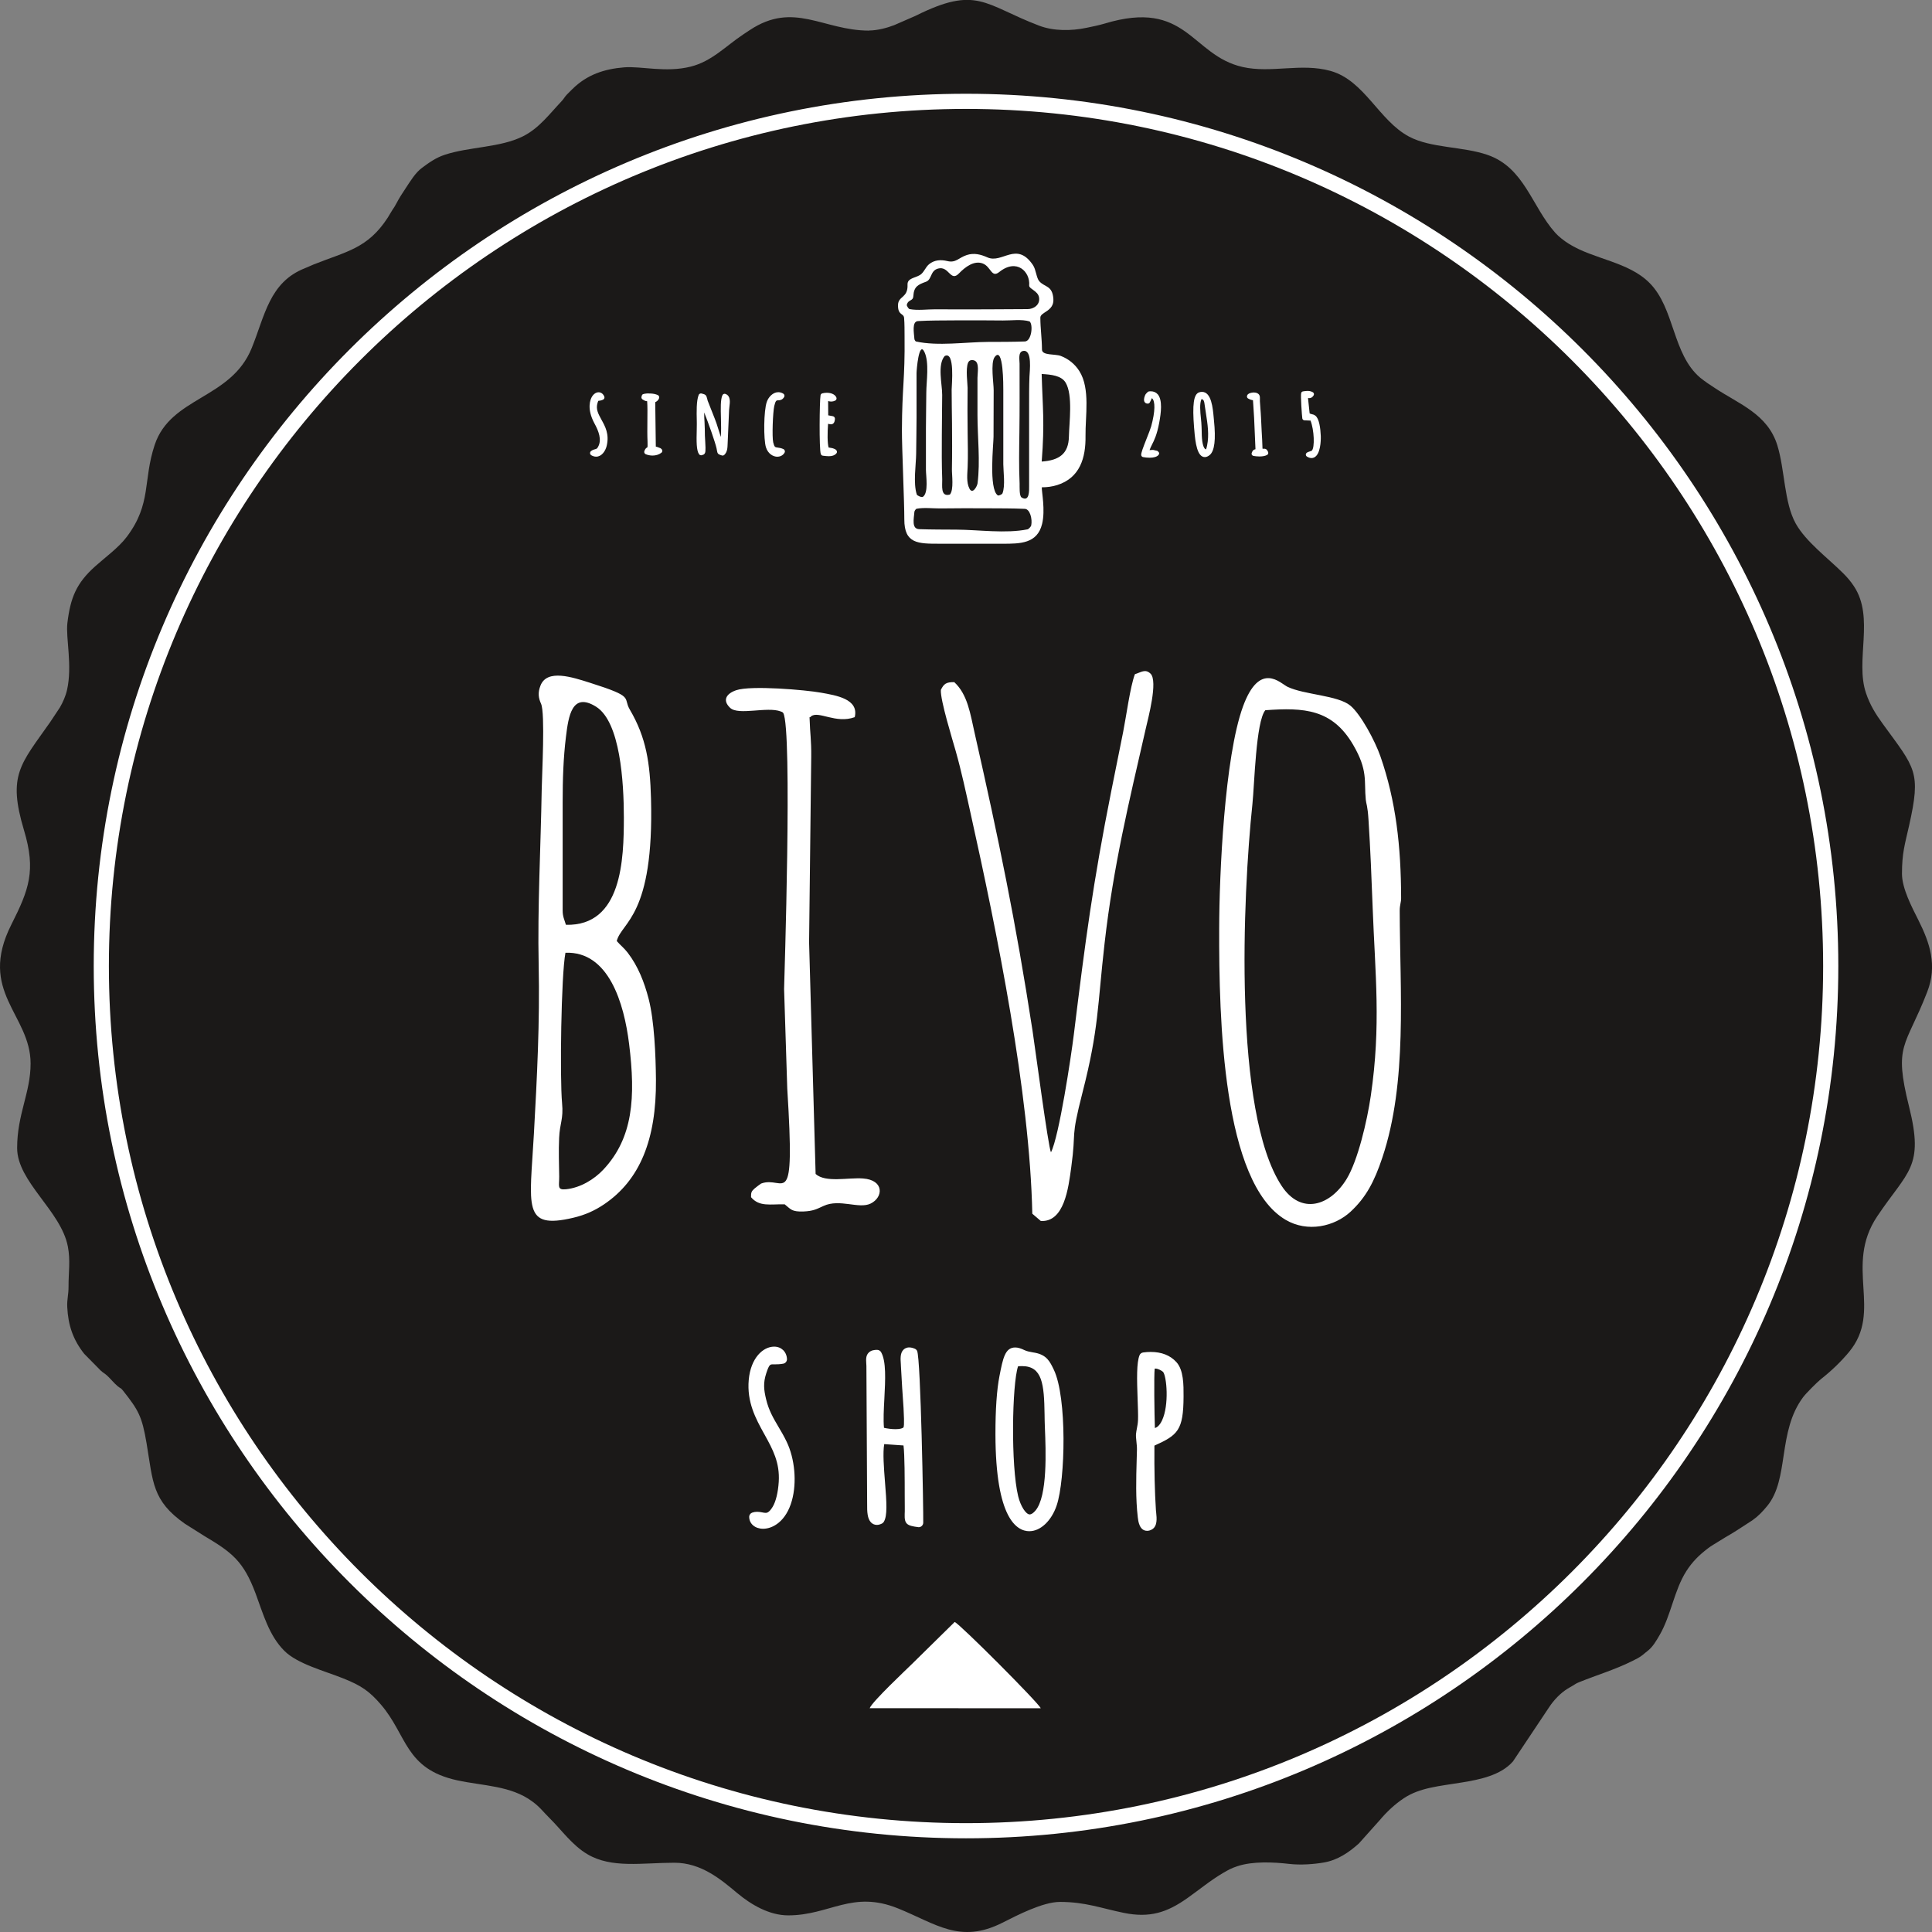<?xml version="1.0" encoding="UTF-8" standalone="no"?>
<svg
   version="1.1"
   width="141.732"
   height="141.736"
   id="svg18"
   viewBox="0 0 141.732 141.736"
   sodipodi:docname="660e566b5e66d348aeb2299b35cfe2e1.cdr"
   xmlns:inkscape="http://www.inkscape.org/namespaces/inkscape"
   xmlns:sodipodi="http://sodipodi.sourceforge.net/DTD/sodipodi-0.dtd"
   xmlns="http://www.w3.org/2000/svg"
   xmlns:svg="http://www.w3.org/2000/svg">
  <rect x="0" y="0" width="141.732" height="141.736" fill="#808080" stroke="none"/>
  <defs
     id="defs22" />
  <sodipodi:namedview
     id="namedview20"
     pagecolor="#ffffff"
     bordercolor="#666666"
     borderopacity="1.0"
     inkscape:pageshadow="2"
     inkscape:pageopacity="0.0"
     inkscape:pagecheckerboard="0" />
  <g
     id="Layer1000"
     transform="translate(-226.772,-350.077)">
    <path
       d="m 290.519,352.322 c -3.368,0 -5.503,-2.188 -8.747,-0.035 -0.197,0.13 -0.298,0.198 -0.485,0.322 -1.277,0.85 -2.292,1.965 -3.84,2.354 -1.823,0.462 -3.654,-0.047 -4.886,0.054 -1.473,0.12 -2.727,0.54 -3.795,1.591 -0.154,0.152 -0.26,0.252 -0.406,0.405 -0.195,0.207 -0.203,0.291 -0.398,0.497 -0.873,0.919 -1.64,1.975 -2.823,2.566 -1.669,0.836 -3.951,0.762 -5.738,1.355 -0.662,0.218 -1.14,0.568 -1.657,0.948 -0.499,0.365 -0.852,0.965 -1.202,1.491 -0.252,0.378 -0.481,0.728 -0.681,1.112 -0.118,0.225 -0.157,0.281 -0.307,0.503 -0.146,0.22 -0.201,0.349 -0.338,0.56 -1.474,2.269 -3.029,2.473 -5.448,3.438 -0.224,0.091 -0.37,0.17 -0.629,0.271 -2.617,1.028 -2.94,3.507 -3.91,5.877 -1.525,3.732 -5.929,3.548 -7.107,7.077 -0.88,2.639 -0.209,4.303 -2.049,6.749 -0.609,0.806 -1.571,1.494 -2.322,2.168 -1.373,1.23 -1.812,2.289 -2.036,4.161 -0.128,1.092 0.38,3.127 -0.027,4.911 -0.098,0.434 -0.307,0.912 -0.52,1.275 l -0.716,1.079 c -2.176,3.106 -3.139,3.871 -1.919,7.934 0.889,2.956 0.368,4.352 -0.925,6.911 -2.501,4.949 1.408,6.593 1.408,10.204 0,2.146 -0.987,3.707 -0.987,6.195 0,2.48 3.226,4.614 3.722,7.233 0.196,1.032 0.044,1.894 0.049,2.912 0.004,0.645 -0.122,0.943 -0.094,1.53 0.064,1.339 0.434,2.401 1.245,3.424 l 1.204,1.222 c 0.196,0.185 0.257,0.181 0.453,0.355 0.291,0.263 0.513,0.563 0.808,0.808 0.229,0.189 0.186,0.068 0.39,0.327 1.117,1.415 1.384,1.867 1.718,3.851 0.479,2.855 0.401,4.206 2.808,5.9 l 1.432,0.902 c 2.033,1.207 2.876,1.852 3.763,4.229 0.552,1.486 0.975,3.062 2.097,4.187 0.965,0.968 2.91,1.463 4.341,2.034 1.292,0.516 1.905,0.929 2.752,1.916 1.931,2.248 1.755,4.711 5.582,5.553 1.918,0.42 3.954,0.385 5.531,1.561 0.569,0.422 0.761,0.723 1.233,1.189 0.914,0.904 1.675,2.009 2.803,2.676 1.785,1.056 4.027,0.623 6.379,0.623 1.971,0 3.421,1.232 4.603,2.222 1.026,0.856 2.356,1.639 3.746,1.639 3.057,0 4.691,-1.868 8.055,-0.511 2.78,1.122 4.54,2.626 7.658,1.052 1.074,-0.543 2.966,-1.528 4.221,-1.528 1.857,0 3.002,0.458 4.675,0.802 1.926,0.395 3.188,-0.034 4.661,-1.071 0.864,-0.607 1.694,-1.304 2.634,-1.856 0.368,-0.215 0.603,-0.347 1.035,-0.49 1.142,-0.385 2.69,-0.302 3.793,-0.175 0.856,0.101 1.848,0.024 2.573,-0.103 1.016,-0.178 1.831,-0.74 2.559,-1.393 l 1.526,-1.706 c 0.513,-0.611 1.118,-1.183 1.787,-1.623 1.172,-0.772 2.577,-0.874 4.242,-1.147 1.295,-0.212 2.85,-0.516 3.75,-1.545 l 2.659,-3.986 c 0.341,-0.516 0.816,-1.019 1.348,-1.349 0.143,-0.091 0.25,-0.142 0.395,-0.232 0.178,-0.112 0.24,-0.159 0.467,-0.251 1.297,-0.523 2.619,-0.917 3.855,-1.533 0.314,-0.157 0.54,-0.26 0.795,-0.462 0.148,-0.119 0.191,-0.168 0.345,-0.283 0.386,-0.291 0.649,-0.753 0.893,-1.172 0.841,-1.445 1.064,-3.283 1.958,-4.686 0.433,-0.681 0.94,-1.183 1.57,-1.662 0.158,-0.122 0.275,-0.202 0.427,-0.29 0.307,-0.179 0.512,-0.325 0.835,-0.514 0.598,-0.346 1.099,-0.662 1.658,-1.035 0.144,-0.094 0.254,-0.161 0.38,-0.249 0.421,-0.297 0.722,-0.622 1.051,-1.016 1.656,-1.98 0.744,-5.481 2.664,-8.018 0.209,-0.276 1.034,-1.104 1.296,-1.31 0.742,-0.582 1.451,-1.259 2.055,-1.984 2.514,-3.025 -0.385,-6.292 2.073,-9.959 2.242,-3.345 3.452,-3.574 2.333,-8.046 -1.151,-4.611 -0.261,-4.306 1.329,-8.404 0.762,-1.952 0.194,-3.614 -0.651,-5.291 -0.474,-0.942 -1.197,-2.317 -1.197,-3.382 0,-1.532 0.212,-2.155 0.519,-3.522 0.898,-3.993 0.46,-4.198 -1.92,-7.469 -0.534,-0.736 -0.939,-1.382 -1.237,-2.263 -0.816,-2.408 0.641,-5.526 -0.879,-7.831 -0.25,-0.381 -0.493,-0.662 -0.814,-0.981 -1.113,-1.109 -2.718,-2.293 -3.463,-3.63 -0.858,-1.537 -0.793,-3.941 -1.351,-5.743 -0.712,-2.297 -2.809,-3.017 -4.593,-4.206 -0.181,-0.122 -0.362,-0.235 -0.54,-0.359 -0.144,-0.102 -0.365,-0.26 -0.516,-0.384 -2.063,-1.74 -1.863,-5.087 -3.724,-6.958 -1.562,-1.57 -4.096,-1.729 -5.924,-2.875 -0.334,-0.209 -0.738,-0.518 -0.992,-0.804 -1.731,-1.937 -2.258,-4.779 -4.971,-5.716 -1.817,-0.628 -4.137,-0.484 -5.752,-1.339 -2.217,-1.175 -3.272,-4.129 -5.772,-4.823 -2.146,-0.596 -4.355,0.191 -6.447,-0.287 -3.792,-0.865 -4.061,-5.018 -10.132,-3.18 -0.405,0.122 -0.949,0.23 -1.31,0.306 -1.129,0.237 -2.422,0.246 -3.483,-0.158 -4.026,-1.533 -4.547,-2.978 -9.065,-0.72 l -1.564,0.682 c -0.49,0.191 -1.219,0.394 -1.849,0.394 z"
       style="fill:#1b1918;fill-rule:evenodd"
       id="path2" />
    <path
       d="m 297.64,484.936 c -35.285,0 -63.992,-28.707 -63.992,-63.991 0,-35.285 28.707,-63.99 63.992,-63.99 35.285,0 63.991,28.706 63.991,63.99 0,35.284 -28.706,63.991 -63.991,63.991 z m 0,-126.869 c -34.673,0 -62.88,28.207 -62.88,62.878 0,34.672 28.206,62.879 62.88,62.879 34.671,0 62.878,-28.207 62.878,-62.879 0,-34.671 -28.207,-62.878 -62.878,-62.878 z"
       style="fill:#ffffff;fill-rule:evenodd"
       id="path4" />
    <path
       d="m 290.642,438.371 c -0.862,0.419 -2.266,-0.371 -3.447,0.171 -0.524,0.241 -0.781,0.382 -1.471,0.409 -0.894,0.036 -0.945,-0.178 -1.388,-0.526 -1.063,-0.019 -1.86,0.198 -2.467,-0.521 -0.012,-0.36 0.04,-0.439 0.256,-0.637 0.051,-0.046 0.441,-0.349 0.479,-0.363 1.713,-0.647 2.507,2.378 1.922,-6.964 l -0.233,-7.311 c 0.005,-0.344 0.624,-19.105 -0.064,-20.251 -0.098,-0.078 -0.007,-0.043 -0.181,-0.109 -0.993,-0.381 -3.1,0.313 -3.712,-0.264 -0.61,-0.578 -0.244,-1.06 0.439,-1.292 1.089,-0.373 5.093,-0.024 6.216,0.177 1.124,0.201 2.806,0.461 2.485,1.798 -1.399,0.508 -2.659,-0.499 -3.208,-0.058 -0.161,0.216 -0.105,-0.202 -0.095,0.344 0.015,0.753 0.126,1.428 0.111,2.62 l -0.157,13.609 0.479,16.997 c 0.736,0.657 2.371,0.249 3.475,0.33 1.569,0.112 1.498,1.384 0.561,1.841 z m 38.917,-22.409 c 0.002,0.311 -0.104,0.496 -0.104,0.925 0.015,5.9 0.579,12.575 -1.274,18.113 -0.585,1.756 -1.199,2.921 -2.333,3.97 -1.177,1.088 -3.151,1.541 -4.761,0.593 -4.621,-2.72 -4.897,-14.712 -4.875,-21.379 0.007,-3.991 0.393,-12.556 1.743,-16.27 1.234,-3.388 2.762,-1.696 3.269,-1.454 1.231,0.593 3.699,0.618 4.619,1.387 0.75,0.629 1.793,2.554 2.199,3.721 1.135,3.267 1.509,6.574 1.517,10.394 z m -2.09,0.649 c -0.08,-2.128 -0.166,-4.269 -0.303,-6.385 -0.065,-1.075 -0.171,-1.168 -0.2,-1.485 -0.137,-1.364 0.181,-2.134 -0.93,-4.03 -1.53,-2.61 -3.589,-2.741 -6.44,-2.532 -0.694,0.826 -0.795,5.46 -0.947,6.891 -0.71,6.704 -1.418,22.593 2.145,28.004 1.424,2.162 3.565,1.469 4.77,-0.513 0.82,-1.348 1.501,-4.25 1.771,-6.102 0.758,-5.178 0.32,-8.874 0.133,-13.85 z m -61.531,16.666 c 0.232,-4.17 0.441,-8.22 0.351,-12.408 -0.09,-4.271 0.152,-8.602 0.223,-12.87 0.017,-1.075 0.264,-5.606 -0.048,-6.294 -0.192,-0.424 -0.247,-0.814 -0.04,-1.338 0.482,-1.229 2.328,-0.615 3.63,-0.202 3.344,1.06 2.379,1.048 2.924,1.972 1.211,2.062 1.479,3.922 1.552,6.51 0.235,8.669 -2.165,9.06 -2.512,10.463 0.275,0.324 0.517,0.487 0.807,0.863 0.752,0.977 1.217,2.16 1.532,3.38 0.416,1.604 0.52,4.141 0.536,5.939 0.034,4.374 -1.176,7.365 -3.817,9.141 -0.664,0.445 -1.356,0.769 -2.258,0.981 -3.755,0.883 -3.172,-0.835 -2.88,-6.138 z m 2.111,-16.389 c 0,0.421 0.128,0.664 0.239,1.033 4.128,0.103 4.248,-4.827 4.251,-7.882 -0.003,-2.589 -0.263,-7.002 -2.034,-8.115 -1.778,-1.117 -2.031,0.712 -2.212,2.184 -0.195,1.571 -0.244,3.151 -0.244,4.817 z m -0.255,19.534 c 0.007,0.662 -0.172,0.97 0.508,0.899 1.058,-0.111 2.057,-0.726 2.724,-1.433 2.196,-2.331 2.381,-5.317 1.898,-9.221 -0.37,-3.005 -1.502,-6.82 -4.671,-6.696 -0.318,1.682 -0.418,9.179 -0.247,11.035 0.111,1.181 -0.168,1.453 -0.216,2.543 -0.046,0.96 -0.006,1.913 0.005,2.873 z m 43.376,-36.931 c -0.382,-0.363 -0.683,-0.097 -1.141,0.045 -0.346,0.909 -0.641,3.131 -0.862,4.236 -0.292,1.461 -0.574,2.847 -0.866,4.308 -1.361,6.841 -1.905,10.981 -2.752,17.883 -0.197,1.603 -1.086,7.51 -1.678,8.647 -0.196,-0.349 -1.185,-7.831 -1.356,-8.945 -1.238,-8.037 -2.474,-13.989 -4.237,-21.782 -0.327,-1.442 -0.516,-2.855 -1.501,-3.764 -0.597,-0.011 -0.768,0.129 -0.983,0.568 -0.053,0.737 0.858,3.663 1.088,4.484 0.427,1.506 0.747,3.02 1.087,4.547 1.957,8.794 4.348,20.546 4.533,29.397 l 0.625,0.534 c 1.719,0.094 2.021,-2.394 2.232,-3.944 0.393,-2.867 -0.091,-1.901 0.829,-5.494 1.199,-4.677 1.086,-6.299 1.618,-10.946 0.649,-5.694 1.786,-10.335 3.025,-15.759 0.156,-0.698 0.912,-3.469 0.341,-4.014 z"
       style="fill:#ffffff;fill-rule:evenodd"
       id="path6" />
    <path
       d="m 302.287,462.407 c -0.923,0 -2.476,-0.924 -2.489,-7.105 -0.002,-1.824 0.097,-3.265 0.296,-4.282 0.255,-1.305 0.409,-2.092 1.157,-2.092 0.189,0 0.408,0.063 0.686,0.199 0.171,0.082 0.382,0.12 0.589,0.157 l 0.179,0.031 c 0.859,0.167 1.087,0.643 1.376,1.245 0.975,2.037 0.85,8.07 0.207,9.961 -0.381,1.126 -1.187,1.885 -2.002,1.885 z m -0.831,-12.096 c -0.443,1.321 -0.535,7.303 0.01,9.532 0.177,0.723 0.566,1.333 0.847,1.333 0.115,0 0.26,-0.097 0.413,-0.274 0.91,-1.051 0.767,-4.45 0.7,-6.085 l -0.003,-0.069 c -0.014,-0.3 -0.016,-0.608 -0.021,-0.915 -0.033,-2.203 -0.16,-3.537 -1.651,-3.537 -0.093,0 -0.191,0.003 -0.294,0.015 z m 9.472,12.067 c -0.57,0 -0.655,-0.711 -0.686,-0.979 -0.164,-1.391 -0.122,-2.831 -0.083,-4.229 l 0.02,-0.743 c 0.005,-0.189 -0.019,-0.406 -0.039,-0.598 -0.023,-0.211 -0.041,-0.394 -0.031,-0.541 0.012,-0.141 0.039,-0.277 0.066,-0.427 0.037,-0.185 0.073,-0.376 0.083,-0.613 0.014,-0.347 -0.007,-0.893 -0.028,-1.47 -0.059,-1.58 -0.08,-2.738 0.139,-3.282 0.044,-0.11 0.147,-0.187 0.267,-0.202 0.191,-0.026 0.375,-0.039 0.551,-0.039 0.799,0 1.435,0.25 1.886,0.746 0.531,0.584 0.53,1.66 0.525,2.529 -0.01,2.478 -0.423,2.824 -2.138,3.598 -0.014,1.818 0.022,3.37 0.111,4.737 0.005,0.048 0.011,0.105 0.018,0.168 0.045,0.429 0.103,1.014 -0.317,1.247 -0.115,0.066 -0.231,0.098 -0.343,0.098 z m 0.552,-11.894 c -0.06,0.519 -0.02,3.387 0.015,4.357 0.145,-0.044 0.342,-0.178 0.524,-0.56 0.536,-1.147 0.339,-3.243 0.077,-3.559 -0.064,-0.073 -0.363,-0.246 -0.561,-0.246 -0.025,0 -0.043,0.002 -0.055,0.007 z m -28.726,11.743 c -0.589,0 -1.018,-0.365 -1.02,-0.87 -0.003,-0.139 0.089,-0.268 0.221,-0.314 0.114,-0.039 0.228,-0.061 0.357,-0.061 0.139,0 0.265,0.024 0.38,0.045 0.086,0.018 0.171,0.034 0.244,0.034 0.081,0 0.25,0 0.52,-0.445 0.232,-0.386 0.395,-1.052 0.445,-1.831 0.089,-1.421 -0.451,-2.397 -1.022,-3.434 l -0.067,-0.12 c -0.591,-1.074 -1.261,-2.291 -1.111,-3.936 0.145,-1.596 1.047,-2.429 1.864,-2.429 0.524,0 0.911,0.371 0.94,0.903 0.009,0.168 -0.107,0.315 -0.271,0.347 -0.237,0.044 -0.429,0.049 -0.584,0.049 h -0.162 c -0.221,0 -0.288,0 -0.506,0.664 -0.225,0.693 -0.18,1.181 -0.01,1.89 0.193,0.818 0.538,1.401 0.903,2.021 0.204,0.342 0.412,0.695 0.608,1.107 0.6,1.247 0.754,2.979 0.384,4.31 -0.424,1.528 -1.403,2.07 -2.114,2.07 z m 11.373,-0.119 c -0.814,-0.106 -1.015,-0.216 -0.987,-0.963 0.006,-0.119 0.011,-0.265 0.007,-0.445 -10e-4,-0.219 -0.005,-0.556 -0.005,-0.953 0,-1.007 0,-2.982 -0.089,-3.631 l -1.414,-0.099 c -0.112,0.624 -0.025,1.754 0.055,2.765 0.124,1.533 0.185,2.495 -0.087,2.938 -0.032,0.051 -0.078,0.095 -0.133,0.123 -0.132,0.066 -0.257,0.101 -0.376,0.101 -0.162,0 -0.31,-0.064 -0.425,-0.179 -0.275,-0.28 -0.292,-0.794 -0.287,-1.342 l -0.054,-10.137 c -0.002,-0.061 -0.007,-0.125 -0.01,-0.187 -0.018,-0.295 -0.034,-0.57 0.167,-0.782 0.182,-0.193 0.443,-0.215 0.624,-0.215 0.121,0 0.24,0.066 0.298,0.171 0.381,0.677 0.311,2.003 0.238,3.405 -0.043,0.779 -0.083,1.582 -0.028,2.144 0.237,0.054 0.551,0.099 0.838,0.099 0.323,0 0.472,-0.056 0.527,-0.087 0.023,-0.013 0.044,-0.026 0.061,-0.036 0.006,-0.018 0.015,-0.042 0.024,-0.07 0.023,-0.091 0.06,-0.529 -0.103,-2.673 l -0.01,-0.132 c -0.035,-0.54 -0.064,-1.103 -0.093,-1.616 l -0.007,-0.164 c -0.027,-0.388 -0.055,-0.788 0.179,-1.037 0.078,-0.083 0.217,-0.182 0.437,-0.182 0.122,0 0.255,0.032 0.408,0.095 0.072,0.031 0.132,0.085 0.168,0.156 0.272,0.537 0.472,11.928 0.451,12.616 -0.003,0.093 -0.046,0.18 -0.117,0.241 -0.061,0.053 -0.137,0.08 -0.215,0.08 -0.014,0 -0.027,-0.002 -0.043,-0.003 z"
       style="fill:#ffffff;fill-rule:evenodd"
       id="path8" />
    <g
       id="Layer1001">
      <path
         d="m 287.572,383.544 c -0.128,0 -0.26,-0.016 -0.374,-0.03 l -0.061,-0.007 c -0.07,-0.007 -0.127,-0.054 -0.15,-0.121 -0.132,-0.351 -0.092,-3.939 -0.02,-4.311 0.01,-0.068 0.061,-0.122 0.128,-0.141 0.093,-0.027 0.209,-0.043 0.321,-0.043 0.339,0 0.594,0.116 0.704,0.323 0.024,0.043 0.027,0.098 0.015,0.143 -0.016,0.05 -0.052,0.088 -0.096,0.11 -0.102,0.046 -0.19,0.068 -0.278,0.068 -0.065,0 -0.118,-0.008 -0.175,-0.022 -0.02,-0.005 -0.041,-0.007 -0.063,-0.013 l 0.007,1.045 0.345,0.066 c 0.093,0.021 0.154,0.105 0.148,0.198 -0.009,0.118 -0.036,0.395 -0.294,0.395 -0.049,0 -0.093,-0.013 -0.147,-0.023 -0.021,-0.005 -0.041,-0.011 -0.063,-0.014 -0.049,0.656 -0.055,1.401 0.039,1.738 l 0.269,0.047 c 0.032,0.006 0.051,0.015 0.072,0.022 0.027,0.009 0.048,0.019 0.066,0.027 0.067,0.012 0.11,0.058 0.132,0.08 0.044,0.029 0.068,0.075 0.073,0.13 0.005,0.053 -0.016,0.102 -0.053,0.143 -0.12,0.127 -0.299,0.191 -0.548,0.191 z m -3.769,0.039 c -0.314,0 -0.695,-0.216 -0.843,-0.7 -0.178,-0.577 -0.168,-2.663 0.065,-3.326 0.121,-0.352 0.45,-0.709 0.842,-0.709 0.123,0 0.247,0.035 0.364,0.105 0.043,0.026 0.074,0.066 0.085,0.112 0.012,0.049 0.003,0.099 -0.02,0.141 -0.139,0.231 -0.333,0.236 -0.442,0.238 -0.11,0.001 -0.188,0.003 -0.282,0.416 -0.103,0.456 -0.173,2.267 -0.077,2.671 0.085,0.351 0.142,0.359 0.328,0.381 0.116,0.016 0.255,0.034 0.425,0.112 0.045,0.022 0.079,0.061 0.096,0.111 0.016,0.048 0.011,0.1 -0.013,0.145 -0.104,0.188 -0.301,0.3 -0.528,0.3 z m 39.183,0.097 c -0.11,0 -0.224,-0.039 -0.341,-0.112 -0.046,-0.032 -0.073,-0.08 -0.076,-0.134 -0.004,-0.052 0.019,-0.102 0.059,-0.138 0.029,-0.023 0.064,-0.043 0.086,-0.051 l 0.289,-0.103 c 0.236,-0.224 0.177,-1.537 -0.091,-2.211 l -0.443,-0.019 c -0.081,-0.002 -0.145,-0.061 -0.159,-0.139 -0.026,-0.168 -0.138,-1.681 -0.082,-1.867 0.018,-0.065 0.073,-0.111 0.139,-0.117 l 0.07,-0.012 c 0.1,-0.011 0.185,-0.022 0.268,-0.022 0.138,0 0.253,0.031 0.374,0.094 0.042,0.022 0.072,0.061 0.081,0.106 0.012,0.048 0.002,0.095 -0.024,0.133 -0.066,0.102 -0.152,0.196 -0.317,0.196 -0.026,0 -0.056,-0.002 -0.092,-0.005 l 0.121,1.13 c 0.063,0.028 0.109,0.038 0.156,0.051 0.074,0.016 0.155,0.032 0.254,0.104 0.293,0.207 0.382,0.928 0.407,1.496 10e-4,0.045 0.041,1.073 -0.34,1.467 -0.096,0.1 -0.214,0.154 -0.342,0.154 z m -7.827,-0.071 c -0.55,0 -0.698,-1.012 -0.774,-1.998 l -0.014,-0.15 c -0.137,-1.706 -0.034,-2.456 0.359,-2.598 0.073,-0.026 0.146,-0.038 0.219,-0.038 0.695,0 0.798,1.188 0.862,1.9 l 0.018,0.197 c 0.144,1.394 0.046,2.223 -0.302,2.527 -0.126,0.105 -0.247,0.16 -0.369,0.16 z m -0.243,-4.257 c -0.154,0.32 -0.095,0.929 -0.043,1.425 0.02,0.207 0.04,0.405 0.044,0.577 0.006,0.079 0.007,0.168 0.009,0.263 0.005,0.478 0.018,1.257 0.296,1.432 0.05,-0.05 0.059,-0.095 0.099,-0.269 0.167,-0.8 0.04,-1.603 -0.082,-2.383 -0.027,-0.178 -0.055,-0.354 -0.079,-0.524 -0.048,-0.367 -0.071,-0.479 -0.243,-0.52 z m -3.817,4.303 c -0.152,0 -0.335,-0.017 -0.472,-0.046 -0.078,-0.014 -0.129,-0.077 -0.136,-0.153 -0.011,-0.15 0.115,-0.486 0.403,-1.217 0.137,-0.345 0.277,-0.704 0.329,-0.885 0.298,-1.093 0.312,-1.867 0.05,-2.07 l -9e-4,0.003 c -0.017,0.036 -0.041,0.093 -0.088,0.191 l -0.061,0.121 c -0.026,0.05 -0.082,0.083 -0.138,0.088 -0.005,0 -0.02,0 -0.027,0 -0.124,-0.005 -0.186,-0.069 -0.211,-0.109 -0.075,-0.104 -0.066,-0.253 0.017,-0.479 0.047,-0.115 0.1,-0.162 0.154,-0.215 0.012,-0.013 0.03,-0.027 0.049,-0.047 0.026,-0.024 0.062,-0.043 0.099,-0.048 0.042,-0.006 0.082,-0.007 0.122,-0.007 0.217,0 0.394,0.08 0.524,0.231 0.351,0.428 0.237,1.342 0.098,2.087 -0.166,0.878 -0.368,1.281 -0.534,1.607 -0.067,0.138 -0.127,0.255 -0.172,0.39 0.085,-0.011 0.167,-0.015 0.228,-0.015 0.013,0 0.032,0.003 0.05,0.003 l 0.206,0.05 h 0.003 c 0.083,0 0.132,0.055 0.151,0.077 0.036,0.027 0.056,0.065 0.065,0.111 0.004,0.045 -0.016,0.089 -0.043,0.127 -0.115,0.134 -0.338,0.207 -0.663,0.207 z m -40.594,-0.077 c -0.118,0 -0.24,-0.034 -0.358,-0.105 -0.051,-0.033 -0.086,-0.09 -0.088,-0.146 -0.003,-0.06 0.023,-0.121 0.072,-0.159 0.116,-0.089 0.222,-0.116 0.302,-0.137 0.093,-0.027 0.13,-0.033 0.194,-0.139 0.333,-0.545 0.044,-1.221 -0.245,-1.751 -0.595,-1.103 -0.293,-1.776 -0.187,-1.956 0.128,-0.211 0.305,-0.33 0.49,-0.33 0.178,0 0.331,0.109 0.416,0.306 0.04,0.09 0,0.198 -0.094,0.238 -0.131,0.06 -0.229,0.072 -0.298,0.079 -0.016,0 -0.04,10e-4 -0.049,0.006 0.005,0.002 -0.016,0.029 -0.049,0.138 -0.147,0.464 0.045,0.805 0.282,1.24 0.277,0.499 0.591,1.066 0.385,1.927 -0.091,0.381 -0.371,0.789 -0.772,0.789 -10e-4,0 -10e-4,0 -10e-4,0 z m 9.271,-0.081 c -0.022,0 -0.043,-0.005 -0.061,-0.012 l -0.081,-0.026 c -0.191,-0.061 -0.231,-0.127 -0.264,-0.322 -0.006,-0.046 -0.018,-0.103 -0.034,-0.181 -0.098,-0.436 -0.596,-1.863 -0.904,-2.621 -0.005,0.226 0.01,0.486 0.025,0.715 0.01,0.187 0.019,0.364 0.019,0.506 -0.005,0.327 0.015,0.634 0.032,0.93 0.042,0.701 0.016,0.806 -0.066,0.894 -0.05,0.055 -0.109,0.07 -0.15,0.073 -0.027,0.016 -0.055,0.023 -0.086,0.023 -0.006,0 -0.01,0 -0.014,0 -0.053,-0.005 -0.103,-0.033 -0.135,-0.076 -0.199,-0.272 -0.195,-0.942 -0.172,-1.795 0.005,-0.176 0.007,-0.33 0.006,-0.44 l -0.003,-0.238 c -0.014,-0.61 -0.034,-1.443 0.138,-1.874 0.029,-0.071 0.096,-0.114 0.172,-0.114 0.015,0 0.028,10e-4 0.045,0.006 0.279,0.068 0.341,0.108 0.401,0.357 0.009,0.043 0.021,0.097 0.043,0.169 l 0.529,1.341 c 0.079,0.185 0.175,0.492 0.277,0.821 0.048,0.16 0.104,0.34 0.159,0.502 0.033,-0.385 0.02,-0.886 0.01,-1.352 -0.021,-0.744 -0.038,-1.385 0.105,-1.707 0.032,-0.07 0.099,-0.111 0.169,-0.111 0.022,0 0.041,0.007 0.065,0.015 0.38,0.144 0.324,0.596 0.282,0.926 -0.009,0.085 -0.021,0.168 -0.025,0.247 l -0.096,2.228 c -0.006,0.087 -0.007,0.16 -0.01,0.234 -0.011,0.328 -0.02,0.613 -0.247,0.834 -0.037,0.032 -0.081,0.051 -0.128,0.051 z m 39.399,0.067 c -0.173,0 -0.337,-0.022 -0.445,-0.04 -0.049,-0.009 -0.091,-0.036 -0.116,-0.075 -0.028,-0.044 -0.032,-0.094 -0.018,-0.139 0.066,-0.207 0.171,-0.258 0.274,-0.274 9e-4,-0.007 0.003,-0.015 0.003,-0.028 l -0.099,-2.267 c -0.032,-0.423 -0.048,-0.725 -0.059,-0.934 -0.01,-0.162 -0.018,-0.299 -0.025,-0.37 -0.09,-0.013 -0.204,-0.038 -0.363,-0.13 -0.055,-0.035 -0.086,-0.098 -0.077,-0.159 0.024,-0.274 0.491,-0.278 0.511,-0.278 0.053,0 0.1,0.006 0.14,0.015 0.311,0.082 0.303,0.297 0.298,0.453 -0.002,0.049 -0.005,0.104 -8e-4,0.17 0.009,0.181 0.024,0.365 0.039,0.551 0.016,0.216 0.035,0.443 0.044,0.67 0.015,0.323 0.031,0.644 0.046,0.965 0.027,0.429 0.05,0.859 0.062,1.298 0.035,0.008 0.058,0.008 0.064,0.008 0,0 0.068,-0.003 0.072,-0.003 0.171,0 0.233,0.147 0.276,0.242 0.032,0.081 0.002,0.172 -0.076,0.214 -0.135,0.072 -0.322,0.11 -0.549,0.11 z m -44.539,-0.067 c -0.172,0 -0.343,-0.036 -0.495,-0.099 -0.089,-0.037 -0.132,-0.141 -0.098,-0.233 0.062,-0.173 0.145,-0.237 0.226,-0.274 0.007,-0.046 0.016,-0.16 0.006,-0.439 -0.021,-0.426 -0.016,-0.954 -0.011,-1.464 0.007,-0.583 0.012,-1.135 -0.017,-1.48 -0.107,0 -0.178,-0.029 -0.335,-0.128 -0.05,-0.03 -0.082,-0.089 -0.085,-0.152 0,-0.032 0.005,-0.064 0.023,-0.092 0,-0.007 0.002,-0.015 0.002,-0.024 0.035,-0.126 0.113,-0.136 0.328,-0.165 l 0.06,-0.006 c 0.007,-10e-4 0.025,-10e-4 0.035,-10e-4 0.044,0 0.23,0.004 0.243,0.006 0.189,0.012 0.32,0.035 0.503,0.108 0.084,0.038 0.13,0.131 0.106,0.218 -0.045,0.164 -0.179,0.264 -0.287,0.308 l 0.043,3.259 c 0.028,0.005 0.055,0.012 0.085,0.024 0.038,0.007 0.055,0.016 0.067,0.018 l 0.1,0.046 c 0.071,0.007 0.116,0.049 0.143,0.072 0.045,0.03 0.077,0.086 0.08,0.147 0.002,0.058 -0.024,0.117 -0.075,0.151 -0.166,0.128 -0.398,0.201 -0.647,0.201 z"
         style="fill:#ffffff;fill-rule:evenodd"
         id="path10" />
      <path
         d="m 295.714,389.966 c 1.539,0 3.077,0 4.615,0 1.278,0 2.537,-0.004 2.89,-1.448 0.25,-1.022 -0.031,-2.331 -0.021,-2.692 0.384,0 0.766,-0.05 1.131,-0.165 1.667,-0.524 2.1,-2.002 2.077,-3.592 -0.022,-1.455 0.363,-3.479 -0.453,-4.77 -0.321,-0.51 -0.8,-0.898 -1.364,-1.111 -0.416,-0.159 -1.376,-0.015 -1.377,-0.466 -0.006,-0.835 -0.115,-1.508 -0.12,-2.342 -0.004,-0.42 1.021,-0.455 0.956,-1.376 -0.07,-1.002 -0.636,-0.844 -1.033,-1.295 -0.22,-0.251 -0.233,-0.844 -0.468,-1.191 -1.203,-1.779 -2.253,-0.076 -3.336,-0.559 -0.484,-0.217 -0.981,-0.344 -1.506,-0.176 -0.604,0.194 -0.802,0.599 -1.434,0.446 -0.479,-0.116 -0.959,-0.089 -1.351,0.239 -0.256,0.214 -0.374,0.608 -0.651,0.779 -0.359,0.226 -0.941,0.233 -0.92,0.709 0.041,0.995 -0.681,0.822 -0.698,1.489 -0.021,0.785 0.416,0.591 0.446,0.957 0.039,0.449 0.029,0.902 0.034,1.349 0.034,3.21 -0.181,3.67 -0.194,6.878 -0.005,1.264 0.18,5.282 0.176,6.548 -0.005,1.796 1.011,1.788 2.602,1.788 0,0 -1.349,0 0,0 z m 9.233,-11.818 c 0.543,0.909 0.261,2.918 0.241,3.95 -0.023,1.26 -0.699,1.749 -1.996,1.839 0.226,-2.909 0.066,-3.955 -0.003,-6.424 0.694,0.04 1.448,0.114 1.758,0.635 z m -2.679,7.571 c 0,0.339 0.04,1.207 -0.548,0.856 -0.189,-0.115 -0.141,-0.841 -0.149,-1.017 -0.057,-1.245 -0.034,-2.498 -0.016,-3.744 0.024,-1.687 0.013,-3.375 0.013,-5.062 0,-0.278 -0.131,-0.881 0.282,-0.933 0.664,-0.086 0.459,1.485 0.443,1.891 -0.028,0.722 -0.025,1.442 -0.025,2.164 0,1.948 0,3.895 0,5.844 9e-4,0.39 0,0 0,0 z m -2.3,0.697 c -0.673,-0.461 -0.31,-3.775 -0.31,-4.299 0.002,-1.135 0.007,-2.274 0.01,-3.409 0.003,-0.503 -0.241,-2.009 0.07,-2.433 0.659,-0.899 0.637,2.179 0.637,2.417 0,0.774 0,1.55 0,2.328 0,1.037 0,2.076 0,3.115 0,0.497 0.158,1.596 -0.062,2.137 -0.032,0.077 -0.281,0.189 -0.345,0.145 z m -6.113,-11.457 c -0.036,-0.472 -0.198,-1.299 0.259,-1.327 0.89,-0.052 1.783,-0.045 2.672,-0.052 1.187,-0.007 2.373,-0.005 3.56,0.008 0.595,0.009 1.379,-0.105 1.958,0.068 0.277,0.247 0.139,1.453 -0.345,1.471 -0.906,0.032 -1.817,0.031 -2.724,0.033 -1.621,0.009 -3.661,0.324 -5.268,-0.032 -0.035,-0.007 -0.106,-0.116 -0.111,-0.17 z m 4.402,1.566 c 0.382,0.151 0.223,0.898 0.223,1.269 0,0.907 0,1.815 0,2.72 0,1.623 0.214,3.41 0.005,5.02 -0.024,0.197 -0.357,0.847 -0.594,0.389 -0.238,-0.457 -0.152,-1.084 -0.133,-1.57 0.034,-0.835 0.011,-1.671 9e-4,-2.508 -0.011,-1.103 -0.02,-2.208 -0.003,-3.315 0.002,-0.269 -0.158,-1.397 0.034,-1.844 0.111,-0.259 0.378,-0.197 0.466,-0.161 z m -1.801,9.831 c -0.714,0.205 -0.547,-0.692 -0.562,-1.107 -0.041,-1.078 -0.034,-2.153 -0.029,-3.231 0.006,-0.988 0.018,-1.979 0.026,-2.968 0.006,-0.774 -0.369,-2.214 0.182,-2.853 0.773,-0.409 0.513,2.159 0.513,2.465 0,0.823 0.017,1.649 0.026,2.473 0.008,1.124 0.015,2.246 -0.007,3.368 -0.007,0.403 0.154,1.513 -0.149,1.854 0,0 0.26,-0.294 0,0 z m -2.426,0.003 c -0.28,-0.843 -0.054,-2.212 -0.048,-3.006 0.006,-0.883 0.029,-1.764 0.029,-2.648 0,-1.087 -10e-4,-2.172 -10e-4,-3.259 0,-0.216 0.174,-2.395 0.578,-1.55 0.37,0.774 0.141,2.15 0.138,2.978 -0.002,0.872 -0.027,1.743 -0.027,2.614 0,1.013 0,2.026 0,3.038 0,0.471 0.207,1.701 -0.223,1.999 -0.089,0.062 -0.421,-0.09 -0.447,-0.168 z m -0.734,-13.919 c 0.111,-0.428 0.459,-0.237 0.48,-0.653 0.04,-0.689 0.349,-0.832 0.925,-1.04 0.448,-0.162 0.299,-0.814 0.894,-0.97 0.801,-0.21 0.894,1.016 1.528,0.357 0.45,-0.467 1.103,-0.964 1.733,-0.732 0.625,0.229 0.638,1.097 1.221,0.63 1.287,-1.032 2.28,-0.012 2.196,0.982 -0.02,0.264 0.637,0.389 0.723,0.875 0.099,0.567 -0.421,0.864 -0.83,0.865 -0.983,0.004 -1.967,0.011 -2.951,0.016 -1.276,0.005 -2.549,0.008 -3.825,-0.002 -0.56,-0.005 -1.304,0.099 -1.892,-0.016 -0.073,-0.015 -0.219,-0.245 -0.202,-0.314 z m 0.716,14.959 c 0.543,-0.104 1.207,-0.019 1.735,-0.024 1.161,-0.014 2.321,-0.016 3.482,-0.009 0.908,0.004 1.818,10e-4 2.724,0.04 0.389,0.017 0.561,0.765 0.471,1.207 -0.022,0.114 -0.212,0.285 -0.259,0.294 -1.612,0.33 -3.612,0.031 -5.233,0.024 -0.909,-0.005 -1.818,-0.003 -2.726,-0.034 -0.571,-0.021 -0.397,-0.743 -0.353,-1.277 0.005,-0.065 0.109,-0.213 0.16,-0.222 z"
         style="fill:#ffffff;fill-rule:evenodd"
         id="path12" />
    </g>
    <path
       d="m 296.808,469.065 -3.136,3.084 c -0.405,0.401 -2.924,2.765 -3.1,3.241 l 12.55,0.005 c -0.158,-0.393 -5.92,-6.17 -6.314,-6.33 z"
       style="fill:#ffffff;fill-rule:evenodd"
       id="path15" />
  </g>
</svg>
